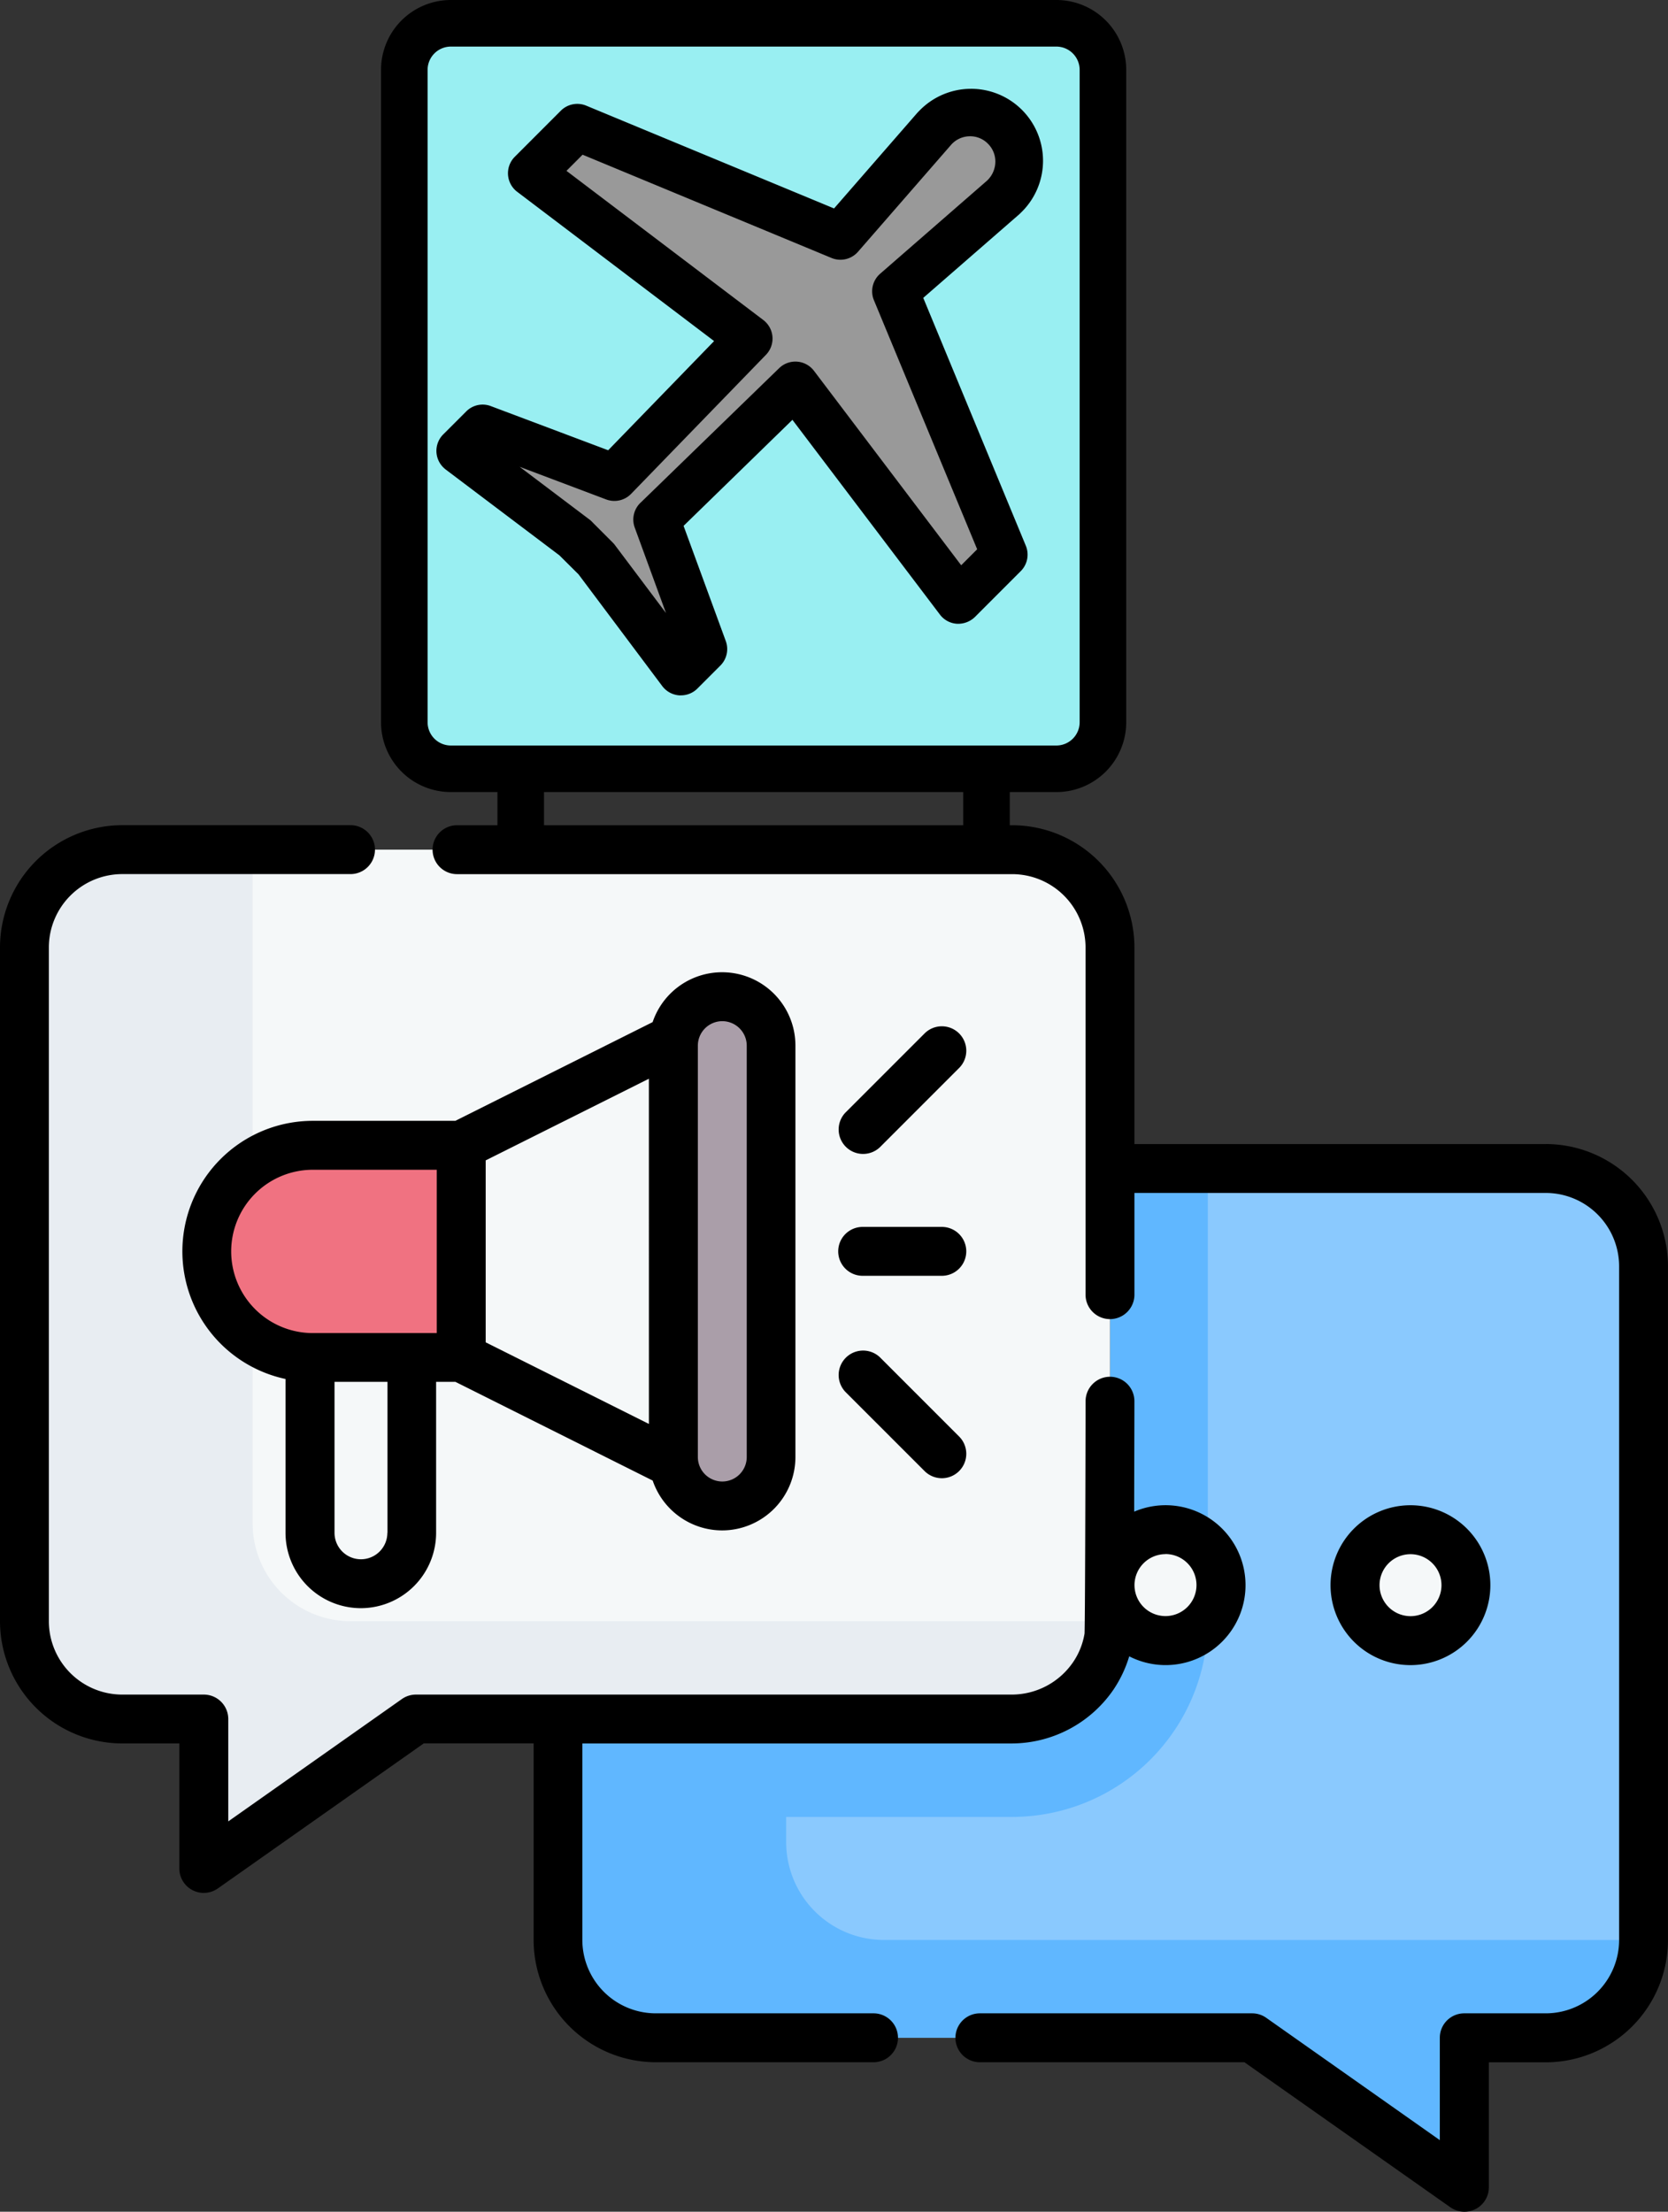 <svg id="Grupo_103004" data-name="Grupo 103004" xmlns="http://www.w3.org/2000/svg" width="60.534" height="80.235" viewBox="0 0 60.534 80.235">
  <rect x="0" y="0" width="60.534" height="80.235" fill="#333333" stroke="none"/>
  <g id="surface1" transform="translate(13.828)">
    <path id="Trazado_164642" data-name="Trazado 164642" d="M54.2,35.824V12.16a1.69,1.69,0,0,0-1.69-1.69H30.54a1.69,1.69,0,0,0-1.69,1.69V35.824a1.69,1.69,0,0,0,1.69,1.69H52.514A1.69,1.69,0,0,0,54.2,35.824ZM50.636,16.736a.977.977,0,0,1-.089.085l-3.874,3.369,3.962,9.556-1.665,1.666-5.93-7.827L38,28.472l1.721,4.7-.83.83-3.075-4.091-.767-.768L30.87,25.983l.83-.831,4.772,1.8,4.894-5.043-7.912-5.994,1.67-1.672L44.681,18.2l3.373-3.875a1.767,1.767,0,0,1,2.657,2.329c-.024.028-.049.055-.075.081Z" transform="translate(-28.005 -9.625)" fill="#99eff2"/>
    <path id="Trazado_164643" data-name="Trazado 164643" d="M48,14.23,44.622,18.1l-9.556-3.962-1.672,1.67,7.912,5.994-4.893,5.048-4.773-1.8-.83.83,4.183,3.157.768.768,3.072,4.1.831-.83-1.721-4.7L42.981,23.5l5.931,7.827,1.665-1.667-3.962-9.562,3.874-3.374a1.135,1.135,0,0,0,.089-.085,1.766,1.766,0,1,0-2.505-2.49c-.026.026-.052.053-.076.081v0Z" transform="translate(-27.945 -9.529)" fill="#999"/>
    <path id="Trazado_164644" data-name="Trazado 164644" d="M51.2,17.262a2.611,2.611,0,1,0-3.694-3.69c-.041.041-.081.083-.12.129l-2.975,3.415-8.994-3.729a.846.846,0,0,0-.921.182l-1.672,1.673a.845.845,0,0,0,0,1.194.686.686,0,0,0,.083.072l7.151,5.419-3.844,3.961-4.254-1.6a.839.839,0,0,0-.9.193l-.83.829a.845.845,0,0,0,0,1.2.9.9,0,0,0,.088.077L34.444,29.7l.695.691,3.036,4.05a.846.846,0,0,0,.616.338h.061a.843.843,0,0,0,.6-.247l.831-.831a.847.847,0,0,0,.2-.888l-1.533-4.182L42.9,24.784l5.353,7.065a.84.84,0,0,0,.615.333.879.879,0,0,0,.655-.245l1.664-1.665a.845.845,0,0,0,.183-.921l-3.722-8.991,3.411-2.969A1.753,1.753,0,0,0,51.2,17.262ZM49.96,16.11l-3.876,3.374a.845.845,0,0,0-.226.961l3.747,9.035-.58.58-5.343-7.054a.847.847,0,0,0-1.185-.164c-.026.021-.05.041-.075.064l-5.015,4.867a.845.845,0,0,0-.23.919l1.134,3.1L36.46,29.33a.718.718,0,0,0-.078-.09l-.729-.73a.8.8,0,0,0-.127-.116L33,26.488l3.138,1.183a.846.846,0,0,0,.906-.2l4.893-5.043a.845.845,0,0,0-.018-1.2.814.814,0,0,0-.078-.067L34.7,15.752l.585-.586,9.035,3.747a.847.847,0,0,0,.96-.226l3.374-3.874a.914.914,0,0,1,.665-.315.9.9,0,0,1,.676.269.912.912,0,0,1,.27.652A.956.956,0,0,1,49.96,16.11Z" transform="translate(-27.97 -9.554)"/>
    <path id="Trazado_164645" data-name="Trazado 164645" d="M52.539,9.65H30.565a2.535,2.535,0,0,0-2.535,2.535V35.849a2.535,2.535,0,0,0,2.535,2.535h1.69v3.381h1.69V38.384H49.158v3.381h1.69V38.384h1.691a2.535,2.535,0,0,0,2.535-2.535V12.185A2.535,2.535,0,0,0,52.539,9.65Zm.845,26.2a.846.846,0,0,1-.845.845H30.565a.845.845,0,0,1-.845-.845V12.185a.845.845,0,0,1,.845-.845H52.539a.846.846,0,0,1,.845.845Z" transform="translate(-28.03 -9.65)"/>
  </g>
  <g id="Grupo_103351" data-name="Grupo 103351" transform="translate(0 29.936)">
    <g id="Grupo_103349" data-name="Grupo 103349" transform="translate(0.887 0.887)">
      <path id="Trazado_164646" data-name="Trazado 164646" d="M73.658,54.333V78.771a3.549,3.549,0,0,1-3.549,3.549H67.151v5.422l-7.7-5.422H37.812a3.549,3.549,0,0,1-3.549-3.549V70.754H50.746A3.549,3.549,0,0,0,54.3,67.2V50.784H70.109a3.549,3.549,0,0,1,3.549,3.549Z" transform="translate(-14.899 -39.217)" fill="#8ac9fe"/>
      <path id="Trazado_164647" data-name="Trazado 164647" d="M73.658,78.179a3.549,3.549,0,0,1-3.549,3.549H67.151V87.15l-7.7-5.423H37.811a3.549,3.549,0,0,1-3.549-3.549V70.161h8.281v4.468a3.549,3.549,0,0,0,3.549,3.549Z" transform="translate(-14.899 -38.626)" fill="#60b7ff"/>
      <path id="Trazado_164648" data-name="Trazado 164648" d="M57.845,50.783V67.206a7.107,7.107,0,0,1-7.1,7.1H34.262V70.753H50.746A3.548,3.548,0,0,0,54.3,67.2V50.783Z" transform="translate(-14.899 -39.217)" fill="#60b7ff"/>
      <path id="Trazado_164649" data-name="Trazado 164649" d="M51.32,39.56h-32.3a3.549,3.549,0,0,0-3.549,3.549V67.547A3.549,3.549,0,0,0,19.022,71.1H21.98v5.423l7.7-5.423H51.32a3.549,3.549,0,0,0,3.549-3.549V43.109A3.549,3.549,0,0,0,51.32,39.56Z" transform="translate(-15.473 -39.56)" fill="#f5f8f9"/>
      <path id="Trazado_164650" data-name="Trazado 164650" d="M54.869,67.548A3.55,3.55,0,0,1,51.32,71.1H29.681l-7.7,5.422V71.1H19.023a3.549,3.549,0,0,1-3.549-3.549V43.109a3.549,3.549,0,0,1,3.549-3.549h4.732V64A3.549,3.549,0,0,0,27.3,67.548Z" transform="translate(-15.473 -39.56)" fill="#e8edf2"/>
      <path id="Trazado_164651" data-name="Trazado 164651" d="M31.13,57.662H25.739a3.846,3.846,0,0,1-3.846-3.846v-.005a3.846,3.846,0,0,1,3.846-3.846H31.13Z" transform="translate(-15.277 -39.242)" fill="#f07281"/>
      <path id="Trazado_164652" data-name="Trazado 164652" d="M38.553,61.625l-7.7-3.849v-7.7l7.7-3.848Z" transform="translate(-15.003 -39.356)" fill="#f5f8f9"/>
      <path id="Trazado_164653" data-name="Trazado 164653" d="M40.1,63.209h0a1.774,1.774,0,0,1-1.774-1.774V46.511A1.774,1.774,0,0,1,40.1,44.737h0a1.774,1.774,0,0,1,1.774,1.774V61.436A1.774,1.774,0,0,1,40.1,63.209Z" transform="translate(-14.775 -39.402)" fill="#aa9ea9"/>
      <g id="Grupo_103348" data-name="Grupo 103348" transform="translate(10.362 18.42)">
        <path id="Trazado_164654" data-name="Trazado 164654" d="M27.377,65.644h0A1.846,1.846,0,0,1,25.528,63.8V57.434h3.694V63.8A1.846,1.846,0,0,1,27.377,65.644Z" transform="translate(-25.528 -57.434)" fill="#f5f8f9"/>
        <circle id="Elipse_5321" data-name="Elipse 5321" cx="2.011" cy="2.011" r="2.011" transform="translate(37.928 6.25)" fill="#f5f8f9"/>
        <circle id="Elipse_5322" data-name="Elipse 5322" cx="2.011" cy="2.011" r="2.011" transform="translate(29.034 6.25)" fill="#f5f8f9"/>
      </g>
    </g>
    <g id="Grupo_103350" data-name="Grupo 103350">
      <path id="Trazado_164655" data-name="Trazado 164655" d="M70.245,50.266H55.317v-7.13A4.441,4.441,0,0,0,50.881,38.7H30.733a.887.887,0,0,0,0,1.774H50.881a2.665,2.665,0,0,1,2.662,2.663V55.729a.887.887,0,1,0,1.774,0V52.039H70.245A2.665,2.665,0,0,1,72.907,54.7V79.14A2.665,2.665,0,0,1,70.245,81.8H67.286a.886.886,0,0,0-.886.886V86.4l-6.3-4.438a.887.887,0,0,0-.51-.162H49.708a.887.887,0,1,0,0,1.774h9.6l7.472,5.26a.887.887,0,0,0,1.4-.724V83.577h2.071A4.441,4.441,0,0,0,74.68,79.14V54.7a4.441,4.441,0,0,0-4.435-4.435Z" transform="translate(-14.147 -38.699)"/>
      <path id="Trazado_164656" data-name="Trazado 164656" d="M27.511,66.944h0a2.735,2.735,0,0,0,2.732-2.732V58.734h.7l7.16,3.581a2.666,2.666,0,0,0,2.52,1.808h0a2.663,2.663,0,0,0,2.66-2.661V46.536a2.661,2.661,0,0,0-5.182-.852l-7.16,3.581H25.765a4.735,4.735,0,0,0-.987,9.365v5.582A2.736,2.736,0,0,0,27.511,66.944Zm.963-2.732a.96.96,0,0,1-.959.958h0a.96.96,0,0,1-.959-.958V58.734h1.922v5.478ZM40.629,45.65a.888.888,0,0,1,.887.886V61.463a.888.888,0,0,1-.887.886h0a.888.888,0,0,1-.887-.886V46.536A.888.888,0,0,1,40.629,45.65ZM37.966,60.261,32.042,57.3V50.7l5.923-2.962ZM22.806,54a2.963,2.963,0,0,1,2.96-2.96h4.5v5.925h-4.5A2.965,2.965,0,0,1,22.806,54Z" transform="translate(-14.416 -38.541)"/>
      <path id="Trazado_164657" data-name="Trazado 164657" d="M48.519,46.037a.887.887,0,0,0-1.254,0L44.391,48.91a.887.887,0,0,0,1.254,1.254l2.874-2.874a.886.886,0,0,0,0-1.253Z" transform="translate(-13.711 -38.483)"/>
      <path id="Trazado_164658" data-name="Trazado 164658" d="M44.391,58.691l2.874,2.873a.886.886,0,0,0,1.254-1.253l-2.874-2.874a.887.887,0,0,0-1.254,1.254Z" transform="translate(-13.711 -38.135)"/>
      <path id="Trazado_164659" data-name="Trazado 164659" d="M45.018,52.839a.887.887,0,1,0,0,1.774h2.873a.887.887,0,1,0,0-1.774Z" transform="translate(-13.711 -38.267)"/>
      <path id="Trazado_164660" data-name="Trazado 164660" d="M67.268,65.537a2.9,2.9,0,1,0-2.9,2.9A2.9,2.9,0,0,0,67.268,65.537Zm-4.022,0a1.124,1.124,0,1,1,1.124,1.124A1.126,1.126,0,0,1,63.246,65.537Z" transform="translate(-13.181 -37.968)"/>
      <path id="Trazado_164661" data-name="Trazado 164661" d="M46.309,81.8h-7.9a2.666,2.666,0,0,1-2.663-2.663V72.01h15.6a4.491,4.491,0,0,0,3.677-1.955,4.446,4.446,0,0,0,.57-1.206,2.9,2.9,0,1,0,.18-5.248c0-1.068.006-2.383.008-4.006a.886.886,0,0,0-.885-.888h0a.888.888,0,0,0-.887.885c-.005,3.142-.019,7.906-.037,8.427a2.584,2.584,0,0,1-.417,1.043,2.7,2.7,0,0,1-2.207,1.175H29.706a.887.887,0,0,0-.51.162l-6.3,4.438V71.124a.887.887,0,0,0-.887-.887H19.048a2.665,2.665,0,0,1-2.663-2.662V43.135a2.666,2.666,0,0,1,2.663-2.663h8.285a.887.887,0,0,0,0-1.774H19.048a4.441,4.441,0,0,0-4.436,4.436V67.574a4.441,4.441,0,0,0,4.436,4.435H21.12v4.535a.887.887,0,0,0,1.4.724l7.47-5.26h3.988v7.13a4.441,4.441,0,0,0,4.436,4.436h7.9a.887.887,0,1,0,0-1.774Zm10.6-16.661a1.125,1.125,0,1,1-1.125,1.125A1.127,1.127,0,0,1,56.907,65.142Z" transform="translate(-14.612 -38.699)"/>
    </g>
  </g>
</svg>
